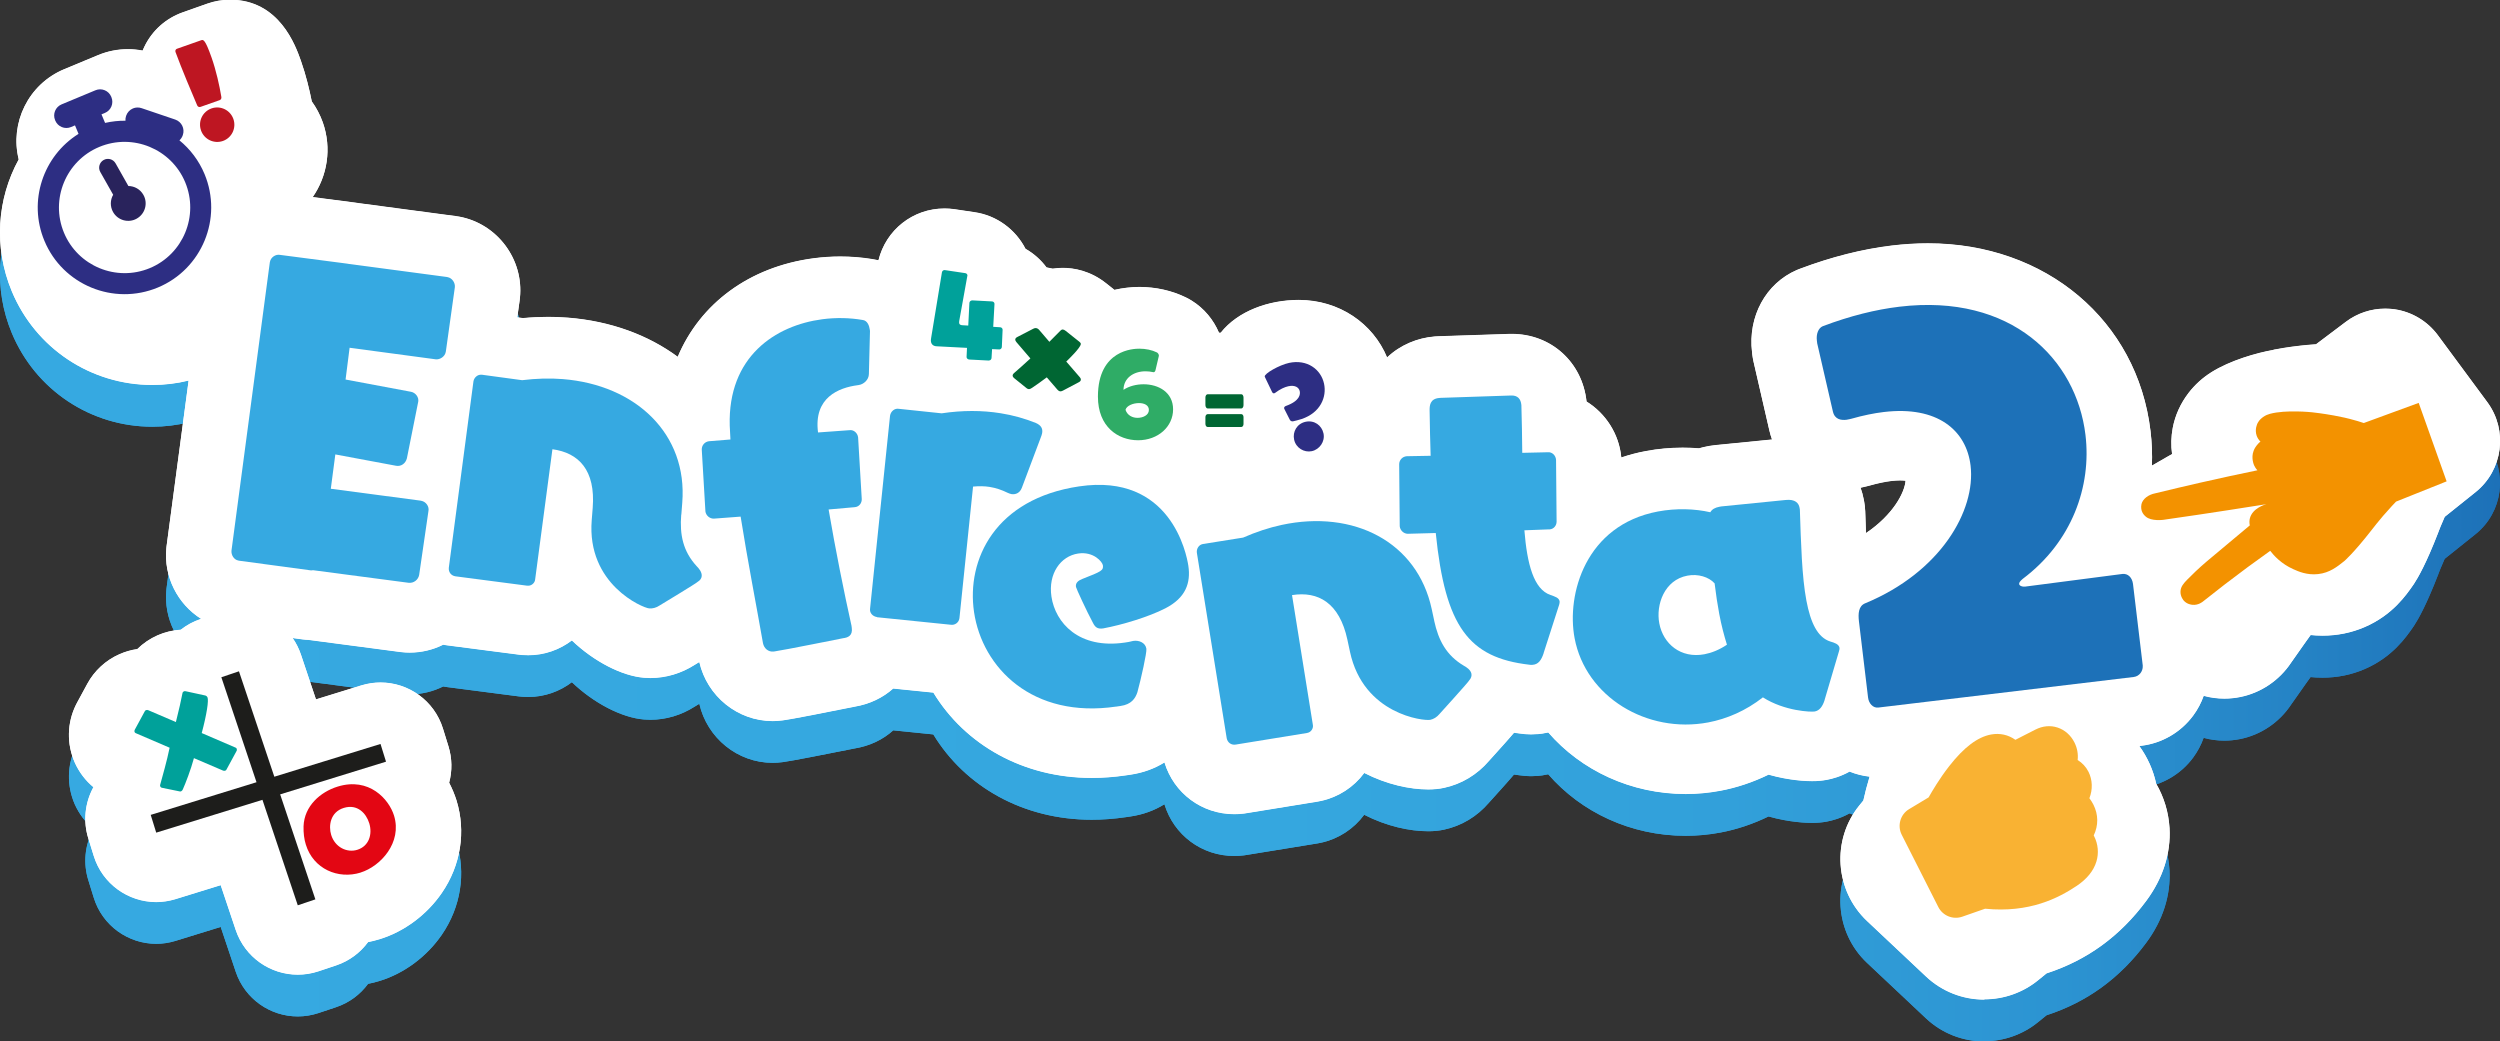 <svg id="e8ARV4vExei1" xmlns="http://www.w3.org/2000/svg" xmlns:xlink="http://www.w3.org/1999/xlink" viewBox="0 0 458.66 191.06" shape-rendering="geometricPrecision" text-rendering="geometricPrecision">
<rect x="0" y="0" width="458.66" height="191.06" fill="#333333" stroke="none"/>
<style><![CDATA[
#e8ARV4vExei18_to {animation: e8ARV4vExei18_to__to 3000ms linear infinite normal forwards}@keyframes e8ARV4vExei18_to__to { 0% {transform: translate(34.061px,136.004px)} 50% {transform: translate(31.407px,134.158px)} 100% {transform: translate(34.061px,136.004px)}} #e8ARV4vExei19_to {animation: e8ARV4vExei19_to__to 3000ms linear infinite normal forwards}@keyframes e8ARV4vExei19_to__to { 0% {transform: translate(64.155px,152.176px)} 50% {transform: translate(65.731px,150.227px)} 100% {transform: translate(64.155px,152.176px)}} #e8ARV4vExei20_to {animation: e8ARV4vExei20_to__to 3000ms linear infinite normal forwards}@keyframes e8ARV4vExei20_to__to { 0% {transform: translate(177.36px,57.85px)} 50% {transform: translate(177.36px,55.67px)} 100% {transform: translate(177.36px,57.85px)}} #e8ARV4vExei22_to {animation: e8ARV4vExei22_to__to 3000ms linear infinite normal forwards}@keyframes e8ARV4vExei22_to__to { 0% {transform: translate(208.325px,72.37px)} 50% {transform: translate(208.325px,76.834px)} 100% {transform: translate(208.325px,72.37px)}} #e8ARV4vExei23_tr {animation: e8ARV4vExei23_tr__tr 3000ms linear infinite normal forwards}@keyframes e8ARV4vExei23_tr__tr { 0% {transform: translate(238.54px,74.685px) rotate(-12.167deg)} 50% {transform: translate(238.54px,74.685px) rotate(17.032deg)} 100% {transform: translate(238.54px,74.685px) rotate(-12.167deg)}} #e8ARV4vExei25_tr {animation: e8ARV4vExei25_tr__tr 3000ms linear infinite normal forwards}@keyframes e8ARV4vExei25_tr__tr { 0% {transform: translate(420.478px,91.705px) rotate(16.869deg)} 50% {transform: translate(420.478px,91.705px) rotate(-17.24deg)} 100% {transform: translate(420.478px,91.705px) rotate(16.869deg)}} #e8ARV4vExei26_tr {animation: e8ARV4vExei26_tr__tr 3000ms linear infinite normal forwards}@keyframes e8ARV4vExei26_tr__tr { 0% {transform: translate(367.852px,150.93px) rotate(19.888deg)} 50% {transform: translate(367.852px,150.93px) rotate(-17.811deg)} 100% {transform: translate(367.852px,150.93px) rotate(19.888deg)}} #e8ARV4vExei31 {animation: e8ARV4vExei31_c_o 3000ms linear infinite normal forwards}@keyframes e8ARV4vExei31_c_o { 0% {opacity: 0} 73.333% {opacity: 0} 100% {opacity: 0.4}} #e8ARV4vExei32_tr {animation: e8ARV4vExei32_tr__tr 3000ms linear infinite normal forwards}@keyframes e8ARV4vExei32_tr__tr { 0% {transform: translate(28.775px,41.431px) rotate(1801.6deg)} 33.333% {transform: translate(28.775px,41.431px) rotate(2114.425deg)} 100% {transform: translate(28.775px,41.431px) rotate(2171.112deg)}} #e8ARV4vExei33 {animation: e8ARV4vExei33_c_o 3000ms linear infinite normal forwards}@keyframes e8ARV4vExei33_c_o { 0% {opacity: 0} 30% {opacity: 0} 100% {opacity: 1}} #e8ARV4vExei34_to {animation: e8ARV4vExei34_to__to 3000ms linear infinite normal forwards}@keyframes e8ARV4vExei34_to__to { 0% {transform: translate(42.666px,20.599px)} 16.667% {transform: translate(41.494px,18.188px)} 33.333% {transform: translate(42.666px,20.599px)} 50% {transform: translate(41.494px,18.188px)} 66.667% {transform: translate(42.666px,20.599px)} 83.333% {transform: translate(41.494px,18.188px)} 100% {transform: translate(42.666px,20.599px)}}
]]></style>
<defs><linearGradient id="e8ARV4vExei4-fill" x1="0" y1="103.89" x2="458.66" y2="103.89" spreadMethod="pad" gradientUnits="userSpaceOnUse" gradientTransform="translate(0 0)"><stop id="e8ARV4vExei4-fill-0" offset="0%" stop-color="#36a9e1"/><stop id="e8ARV4vExei4-fill-1" offset="51%" stop-color="#35a7df"/><stop id="e8ARV4vExei4-fill-2" offset="69%" stop-color="#32a0da"/><stop id="e8ARV4vExei4-fill-3" offset="82%" stop-color="#2c94d2"/><stop id="e8ARV4vExei4-fill-4" offset="92%" stop-color="#2583c5"/><stop id="e8ARV4vExei4-fill-5" offset="100%" stop-color="#1d71b8"/></linearGradient><linearGradient id="e8ARV4vExei5-fill" x1="0" y1="103.89" x2="458.66" y2="103.89" spreadMethod="pad" gradientUnits="userSpaceOnUse" gradientTransform="translate(0 0)"><stop id="e8ARV4vExei5-fill-0" offset="0%" stop-color="#36a9e1"/><stop id="e8ARV4vExei5-fill-1" offset="51%" stop-color="#35a7df"/><stop id="e8ARV4vExei5-fill-2" offset="69%" stop-color="#32a0da"/><stop id="e8ARV4vExei5-fill-3" offset="82%" stop-color="#2c94d2"/><stop id="e8ARV4vExei5-fill-4" offset="92%" stop-color="#2583c5"/><stop id="e8ARV4vExei5-fill-5" offset="100%" stop-color="#1d71b8"/></linearGradient></defs><g transform="translate(-.021-0)"><g><path d="M364.06,191.06c-3.99,0-7.79-1.5-10.69-4.23l-10.83-10.19c-5.91-5.58-6.53-14.87-1.42-21.17l.75-.92c.29-1.31.67-2.82,1.15-4.39-1.28-.14-2.52-.46-3.68-.94-1.65.92-3.19,1.33-4.17,1.51-.86.16-1.72.24-2.73.24-.88,0-4.06-.08-7.96-1.18-2.83,1.38-5.82,2.39-8.87,2.96-2.08.39-4.21.59-6.33.59-10.06,0-19.18-4.33-25.22-11.29-.8.18-1.46.27-1.9.3-.41.03-.83.05-1.26.05-.7,0-1.39-.05-2.07-.16-.35-.04-.7-.09-1.05-.14-.62.74-1.29,1.48-1.98,2.26-1.11,1.24-2.22,2.46-2.61,2.9-2.19,2.55-5.04,4.26-8.25,4.95-.92.2-1.87.29-2.9.29-3.39,0-7.63-.91-11.74-3.02-1.91,2.6-4.75,4.44-7.89,5.12l-.1.02c-.2.04-.41.08-.61.12l-13.09,2.13c-.13.02-.27.04-.4.06-.58.07-1.16.11-1.74.11-5.98,0-11.1-3.84-12.82-9.49-1.83,1.14-3.94,1.91-6.27,2.25l-.82.12c-2.11.31-4.21.47-6.26.47-12.53,0-23.21-6.05-29.05-15.65l-7.35-.75c-1.96,1.76-4.36,2.88-7.12,3.33-5.15,1.03-11.49,2.28-13.07,2.49l-.17.02c-.57.08-1.18.12-1.78.12-6.4,0-12.01-4.54-13.44-10.83-.37.22-.66.4-.84.51-2.47,1.58-5.28,2.42-8.14,2.42-.39,0-.78-.02-1.16-.05-4.07-.32-9.22-2.99-13.24-6.84-2.24,1.7-5.02,2.71-8,2.71-.32,0-.74-.02-1.06-.04h-.03c-.23-.02-.45-.04-.68-.07l-13.16-1.71c-.13-.02-.26-.04-.39-.06-.1-.02-.19-.03-.29-.05-1.86.93-3.95,1.45-6.14,1.45-.52,0-1.04-.03-1.56-.09-.07,0-16.98-2.24-16.98-2.24-.39-.01-.78-.05-1.17-.1l-1.78-.24c.64.91,1.15,1.93,1.53,3.04l2.76,8.23l8.3-2.56c1.18-.36,2.37-.54,3.54-.54c5.12,0,9.87,3.31,11.46,8.46l1.01,3.26c.67,2.18.71,4.49.12,6.66.56,1.07,1.01,2.17,1.35,3.24c1.77,5.72.79,11.91-2.69,16.98-2.74,4-6.89,7.09-11.38,8.47-.71.22-1.43.4-2.15.54-1.42,1.93-3.42,3.46-5.86,4.28l-3.23,1.08c-1.26.42-2.55.62-3.81.62-5.02,0-9.69-3.17-11.38-8.19l-2.76-8.23-8.29,2.56c-1.18.36-2.37.54-3.54.54-5.12,0-9.87-3.31-11.46-8.46l-1.01-3.26c-.94-3.04-.63-6.33.85-9.15.04-.07.07-.13.11-.2-1.45-1.2-2.62-2.73-3.42-4.5-1.52-3.46-1.43-7.31.23-10.65.07-.14.14-.27.21-.4l1.85-3.41c1.29-2.39,3.39-4.33,5.9-5.43c1.04-.46,2.14-.78,3.27-.94c1.06-1.04,2.31-1.9,3.71-2.52c1.34-.59,2.8-.94,4.27-1.03c1.06-.83,2.27-1.51,3.63-1.96l.09-.03c-4.27-2.69-6.9-7.71-6.36-13.04.01-.12.03-.24.04-.36l4.04-30.34c-2.17.54-4.39.81-6.65.81v0c-11.32,0-21.44-6.74-25.79-17.18-3.38-8.11-2.7-16.96,1.27-24.19-1.67-6.68,1.76-13.8,8.33-16.54l6.23-2.59c1.74-.72,3.58-1.09,5.46-1.09c3.56,0,6.88,1.31,9.43,3.57.69.12,1.36.3,2.02.53l6.19,2.11c3.59,1.22,6.5,3.77,8.18,7.18.62,1.27,1.05,2.6,1.28,3.96c1.25,1.74,2.31,3.62,3.14,5.61.53,1.28.97,2.58,1.3,3.9L65.26,44.9c.2.03.4.06.6.09l17.72,2.36c.19.03.38.06.57.09l.13.02c6.97,1.31,11.83,7.84,11.11,14.87-.02.15-.03.29-.05.44l-.44,3.16l1.05.14c1.58-.15,3.13-.22,4.64-.22c1.21,0,2.43.05,3.61.14c7.86.63,14.73,3.19,20.15,7.18c4.1-9.73,13.08-16.51,24.95-18.08c1.6-.21,3.24-.32,4.87-.32c1.99,0,3.95.16,5.85.47.39.06.78.13,1.16.22c1.37-5.57,6.31-9.5,12.11-9.5.59,0,1.24.04,1.83.13l3.67.55c4.09.58,7.55,3.18,9.36,6.71c1.51.86,2.83,2.03,3.86,3.42.38.06.76.14,1.13.23.61-.09,1.22-.14,1.84-.14c2.04,0,5.08.5,8.04,2.88l1.45,1.15c1.51-.35,3.05-.53,4.59-.53c3.01,0,5.96.66,8.53,1.92.37.18.73.38,1.08.6c2.25,1.4,3.97,3.48,4.98,5.87h.32c3.15-3.97,8.76-6.01,14.32-6.01c7.42,0,13.62,4.3,16.2,10.55c2.43-2.32,5.61-3.59,8.67-3.84l.25-.02c.2-.02.39-.03.59-.03c0,0,13-.43,13.04-.43.09,0,.24,0,.33,0c7.23,0,12.94,5.19,13.71,12.4c3.5,2.17,5.97,5.92,6.38,10.27c1.45-.49,2.96-.89,4.52-1.18c2.2-.41,4.46-.62,6.73-.62c1.01,0,2.02.04,3.01.12.51-.15,1.03-.27,1.56-.37l.36-.07c.33-.06.67-.11,1-.14l11.76-1.17c.59-.06,1.17-.09,1.75-.09c6.9,0,12.59,4.61,13.83,11.21l.07.36c.11.59.18,1.19.2,1.8l.03,1.03c.05,1.41.09,2.84.15,4.23c5.81-1.08,17.21-2.39,41.58-4.6c1.37-2.58,3.52-4.81,6.25-6.34c2.45-1.45,4.91-2.88,7.33-4.26.31-.17.61-.35.92-.52-.22-1.59-.18-3.23.13-4.84.45-2.32,1.43-4.47,2.93-6.42c1.14-1.47,2.53-2.73,4.13-3.74c3.44-2.17,8.31-3.57,11.42-4.11v-.03c.87-.17,2.67-.49,4.89-.74.74-.08,1.79-.19,2.91-.26l5.47-4.12c2.09-1.58,4.63-2.42,7.22-2.42.57,0,1.15.04,1.72.12c3.17.46,6.02,2.17,7.93,4.74l9.08,12.29c3.83,5.18,2.88,12.47-2.15,16.5l-5.66,4.53c-.27.6-.52,1.2-.77,1.79-.15.36-.24.61-.34.86l-.09.25c-2.19,5.66-3.7,8.27-4.4,9.33-.03.05-.06.09-.09.14-1.36,1.98-3.89,5.66-9,7.86-2.41,1.04-5.01,1.57-7.72,1.57v0c-.85,0-1.6-.05-2.19-.11-.3.42-.6.83-.9,1.25-.91,1.28-1.81,2.55-2.68,3.81-2.17,3.28-5.58,5.57-9.4,6.32-.91.18-1.88.28-2.84.28-1.29,0-2.57-.17-3.8-.51-.46,1.29-1.11,2.52-1.93,3.63-2.26,3.06-5.72,5.07-9.49,5.52l-.39.05c1.52,2.08,2.57,4.45,3.1,6.95c1.44,2.47,2.28,5.23,2.44,8.12.26,4.61-1.22,9.22-4.27,13.33-4.82,6.49-10.83,10.87-18.29,13.3l-1.55,1.26c-2.77,2.26-6.27,3.5-9.85,3.5v0l-.02.03ZM96.77,99.7v0Z" fill="url(#e8ARV4vExei4-fill)" stroke-width="0"/><path d="M364.06,191.06c-3.99,0-7.79-1.5-10.69-4.23l-10.83-10.19c-5.91-5.58-6.53-14.87-1.42-21.17l.75-.92c.29-1.31.67-2.82,1.15-4.39-1.28-.14-2.52-.46-3.68-.94-1.65.92-3.19,1.33-4.17,1.51-.86.16-1.72.24-2.73.24-.88,0-4.06-.08-7.96-1.18-2.83,1.38-5.82,2.39-8.87,2.96-2.08.39-4.21.59-6.33.59-10.06,0-19.18-4.33-25.22-11.29-.8.18-1.46.27-1.9.3-.41.03-.83.05-1.26.05-.7,0-1.39-.05-2.07-.16-.35-.04-.7-.09-1.05-.14-.62.74-1.29,1.48-1.98,2.26-1.11,1.24-2.22,2.46-2.61,2.9-2.19,2.55-5.04,4.26-8.25,4.95-.92.2-1.87.29-2.9.29-3.39,0-7.63-.91-11.74-3.02-1.91,2.6-4.75,4.44-7.89,5.12l-.1.02c-.2.04-.41.08-.61.12l-13.09,2.13c-.13.02-.27.04-.4.06-.58.07-1.16.11-1.74.11-5.98,0-11.1-3.84-12.82-9.49-1.83,1.14-3.94,1.91-6.27,2.25l-.82.12c-2.11.31-4.21.47-6.26.47-12.53,0-23.21-6.05-29.05-15.65l-7.35-.75c-1.96,1.76-4.36,2.88-7.12,3.33-5.15,1.03-11.49,2.28-13.07,2.49l-.17.02c-.57.08-1.18.12-1.78.12-6.4,0-12.01-4.54-13.44-10.83-.37.22-.66.4-.84.51-2.47,1.58-5.28,2.42-8.14,2.42-.39,0-.78-.02-1.16-.05-4.07-.32-9.22-2.99-13.24-6.84-2.24,1.7-5.02,2.71-8,2.71-.32,0-.74-.02-1.06-.04h-.03c-.23-.02-.45-.04-.68-.07l-13.16-1.71c-.13-.02-.26-.04-.39-.06-.1-.02-.19-.03-.29-.05-1.86.93-3.95,1.45-6.14,1.45-.52,0-1.04-.03-1.56-.09-.07,0-16.98-2.24-16.98-2.24-.39-.01-.78-.05-1.17-.1l-1.78-.24c.64.91,1.15,1.93,1.53,3.04l2.76,8.23l8.3-2.56c1.18-.36,2.37-.54,3.54-.54c5.12,0,9.87,3.31,11.46,8.46l1.01,3.26c.67,2.18.71,4.49.12,6.66.56,1.07,1.01,2.17,1.35,3.24c1.77,5.72.79,11.91-2.69,16.98-2.74,4-6.89,7.09-11.38,8.47-.71.22-1.43.4-2.15.54-1.42,1.93-3.42,3.46-5.86,4.28l-3.23,1.08c-1.26.42-2.55.62-3.81.62-5.02,0-9.69-3.17-11.38-8.19l-2.76-8.23-8.29,2.56c-1.18.36-2.37.54-3.54.54-5.12,0-9.87-3.31-11.46-8.46l-1.01-3.26c-.94-3.04-.63-6.33.85-9.15.04-.07.07-.13.11-.2-1.45-1.2-2.62-2.73-3.42-4.5-1.52-3.46-1.43-7.31.23-10.65.07-.14.14-.27.21-.4l1.85-3.41c1.29-2.39,3.39-4.33,5.9-5.43c1.04-.46,2.14-.78,3.27-.94c1.06-1.04,2.31-1.9,3.71-2.52c1.34-.59,2.8-.94,4.27-1.03c1.06-.83,2.27-1.51,3.63-1.96l.09-.03c-4.27-2.69-6.9-7.71-6.36-13.04.01-.12.03-.24.04-.36l4.04-30.34c-2.17.54-4.39.81-6.65.81v0c-11.32,0-21.44-6.74-25.79-17.18-3.38-8.11-2.7-16.96,1.27-24.19-1.67-6.68,1.76-13.8,8.33-16.54l6.23-2.59c1.74-.72,3.58-1.09,5.46-1.09c3.56,0,6.88,1.31,9.43,3.57.69.12,1.36.3,2.02.53l6.19,2.11c3.59,1.22,6.5,3.77,8.18,7.18.62,1.27,1.05,2.6,1.28,3.96c1.25,1.74,2.31,3.62,3.14,5.61.53,1.28.97,2.58,1.3,3.9L65.26,44.9c.2.03.4.06.6.09l17.72,2.36c.19.03.38.06.57.09l.13.02c6.97,1.31,11.83,7.84,11.11,14.87-.02.15-.03.29-.05.44l-.44,3.16l1.05.14c1.58-.15,3.13-.22,4.64-.22c1.21,0,2.43.05,3.61.14c7.86.63,14.73,3.19,20.15,7.18c4.1-9.73,13.08-16.51,24.95-18.08c1.6-.21,3.24-.32,4.87-.32c1.99,0,3.95.16,5.85.47.39.06.78.13,1.16.22c1.37-5.57,6.31-9.5,12.11-9.5.59,0,1.24.04,1.83.13l3.67.55c4.09.58,7.55,3.18,9.36,6.71c1.51.86,2.83,2.03,3.86,3.42.38.06.76.14,1.13.23.61-.09,1.22-.14,1.84-.14c2.04,0,5.08.5,8.04,2.88l1.45,1.15c1.51-.35,3.05-.53,4.59-.53c3.01,0,5.96.66,8.53,1.92.37.18.73.38,1.08.6c2.25,1.4,3.97,3.48,4.98,5.87h.32c3.15-3.97,8.76-6.01,14.32-6.01c7.42,0,13.62,4.3,16.2,10.55c2.43-2.32,5.61-3.59,8.67-3.84l.25-.02c.2-.02.39-.03.59-.03c0,0,13-.43,13.04-.43.09,0,.24,0,.33,0c7.23,0,12.94,5.19,13.71,12.4c3.5,2.17,5.97,5.92,6.38,10.27c1.45-.49,2.96-.89,4.52-1.18c2.2-.41,4.46-.62,6.73-.62c1.01,0,2.02.04,3.01.12.51-.15,1.03-.27,1.56-.37l.36-.07c.33-.06.67-.11,1-.14l11.76-1.17c.59-.06,1.17-.09,1.75-.09c6.9,0,12.59,4.61,13.83,11.21l.07.36c.11.59.18,1.19.2,1.8l.03,1.03c.05,1.41.09,2.84.15,4.23c5.81-1.08,17.21-2.39,41.58-4.6c1.37-2.58,3.52-4.81,6.25-6.34c2.45-1.45,4.91-2.88,7.33-4.26.31-.17.61-.35.92-.52-.22-1.59-.18-3.23.13-4.84.45-2.32,1.43-4.47,2.93-6.42c1.14-1.47,2.53-2.73,4.13-3.74c3.44-2.17,8.31-3.57,11.42-4.11v-.03c.87-.17,2.67-.49,4.89-.74.74-.08,1.79-.19,2.91-.26l5.47-4.12c2.09-1.58,4.63-2.42,7.22-2.42.57,0,1.15.04,1.72.12c3.17.46,6.02,2.17,7.93,4.74l9.08,12.29c3.83,5.18,2.88,12.47-2.15,16.5l-5.66,4.53c-.27.6-.52,1.2-.77,1.79-.15.36-.24.61-.34.86l-.09.25c-2.19,5.66-3.7,8.27-4.4,9.33-.03.05-.06.09-.09.14-1.36,1.98-3.89,5.66-9,7.86-2.41,1.04-5.01,1.57-7.72,1.57v0c-.85,0-1.6-.05-2.19-.11-.3.42-.6.83-.9,1.25-.91,1.28-1.81,2.55-2.68,3.81-2.17,3.28-5.58,5.57-9.4,6.32-.91.18-1.88.28-2.84.28-1.29,0-2.57-.17-3.8-.51-.46,1.29-1.11,2.52-1.93,3.63-2.26,3.06-5.72,5.07-9.49,5.52l-.39.05c1.52,2.08,2.57,4.45,3.1,6.95c1.44,2.47,2.28,5.23,2.44,8.12.26,4.61-1.22,9.22-4.27,13.33-4.82,6.49-10.83,10.87-18.29,13.3l-1.55,1.26c-2.77,2.26-6.27,3.5-9.85,3.5v0l-.02.03ZM96.77,99.7v0Z" fill="url(#e8ARV4vExei5-fill)" stroke-width="0"/></g><g><path d="M364.06,183.4c-3.99,0-7.78-1.5-10.68-4.23l-10.83-10.19c-5.91-5.58-6.53-14.87-1.42-21.17l.75-.92c.29-1.31.67-2.82,1.15-4.39-1.28-.14-2.52-.46-3.68-.93-1.65.92-3.18,1.33-4.17,1.51-.86.16-1.72.24-2.73.24-.88,0-4.06-.08-7.96-1.19-2.83,1.38-5.82,2.39-8.87,2.96-2.08.39-4.21.59-6.33.59-10.06,0-19.18-4.33-25.22-11.29-.8.18-1.46.27-1.9.3-.41.03-.83.05-1.26.05-.7,0-1.39-.05-2.07-.16-.35-.04-.7-.09-1.05-.14-.62.74-1.29,1.48-1.98,2.26-1.11,1.24-2.22,2.47-2.61,2.9-2.19,2.55-5.04,4.26-8.25,4.95-.92.2-1.87.29-2.9.29-3.39,0-7.63-.91-11.74-3.02-1.91,2.6-4.75,4.44-7.89,5.12l-.1.02c-.2.04-.41.08-.61.12l-13.09,2.13c-.13.02-.27.04-.4.06-.58.07-1.16.11-1.74.11-5.98,0-11.1-3.84-12.82-9.49-1.83,1.14-3.94,1.91-6.27,2.25l-.82.12c-2.11.31-4.21.47-6.26.47-12.53,0-23.21-6.05-29.05-15.65l-7.37-.75c-1.89,1.69-4.31,2.87-7.09,3.33-5.15,1.04-11.5,2.29-13.09,2.5l-.17.02c-.57.08-1.18.12-1.78.12-6.4,0-12.01-4.54-13.44-10.83-.37.22-.66.4-.84.51-2.47,1.58-5.28,2.42-8.14,2.42-.39,0-.78-.02-1.16-.05-4.07-.32-9.22-2.99-13.24-6.84-2.24,1.7-5.02,2.71-8,2.71-.32,0-.74-.02-1.06-.04h-.12c-.2-.03-.39-.05-.59-.07L82.01,118.4c-.13-.02-.26-.04-.39-.06-.1-.02-.19-.03-.29-.05-1.86.93-3.95,1.45-6.14,1.45-.52,0-1.04-.03-1.56-.09-.07,0-16.98-2.24-16.98-2.24-.39-.01-.78-.05-1.17-.1l-1.78-.24c.64.91,1.15,1.93,1.53,3.04l2.76,8.23l8.3-2.56c1.18-.36,2.37-.54,3.54-.54c5.12,0,9.87,3.31,11.46,8.46l1.01,3.26c.67,2.18.71,4.49.12,6.66.56,1.07,1.01,2.17,1.35,3.24c1.77,5.72.79,11.91-2.69,16.98-2.74,4-6.89,7.09-11.38,8.47-.71.22-1.43.4-2.15.54-1.42,1.93-3.42,3.46-5.86,4.28l-3.23,1.08c-1.26.42-2.55.62-3.81.62-5.02,0-9.69-3.17-11.38-8.19l-2.76-8.23-8.29,2.56c-1.18.36-2.37.54-3.54.54-5.12,0-9.87-3.31-11.46-8.46l-1.01-3.26c-.94-3.04-.63-6.33.85-9.15.04-.07.07-.13.11-.2-1.45-1.2-2.62-2.73-3.42-4.5-1.52-3.44-1.43-7.29.21-10.61.07-.15.15-.29.23-.44l1.85-3.41c1.29-2.39,3.39-4.33,5.9-5.43c1.04-.46,2.14-.78,3.27-.94c1.06-1.04,2.31-1.9,3.71-2.52c1.34-.59,2.8-.94,4.27-1.03c1.06-.83,2.27-1.51,3.63-1.96l.11-.04c-4.3-2.7-6.92-7.72-6.38-13.03.01-.12.03-.24.04-.36l4.04-30.34c-2.17.54-4.39.81-6.65.81v0c-11.32,0-21.44-6.74-25.79-17.18-3.38-8.11-2.7-16.96,1.27-24.19-1.67-6.68,1.76-13.8,8.33-16.54l6.23-2.59c1.74-.72,3.58-1.09,5.46-1.09.92,0,1.83.09,2.71.26.09-.22.19-.45.3-.67c1.43-3,3.95-5.25,7.09-6.36l4.44-1.57c1.36-.48,2.78-.73,4.2-.73c9.05,0,12.02,8.42,13,11.18.95,2.69,1.6,5.45,2,7.47.84,1.16,1.52,2.45,2.02,3.84c1.69,4.78.83,9.85-1.86,13.72l7.9,1.03c.2.03.4.06.6.09L83.6,39.67c.19.03.38.06.57.09l.13.02c6.97,1.3,11.83,7.83,11.11,14.87-.02.15-.03.29-.05.44l-.44,3.16l1.05.14c1.58-.15,3.13-.22,4.64-.22c1.21,0,2.43.05,3.61.14c7.86.63,14.73,3.19,20.14,7.18c4.1-9.73,13.08-16.51,24.95-18.08c1.6-.21,3.24-.32,4.87-.32c1.99,0,3.95.16,5.85.47.39.06.78.13,1.16.22c1.37-5.57,6.31-9.5,12.11-9.5.59,0,1.24.04,1.83.13l3.67.55c4.09.58,7.55,3.18,9.36,6.71c1.51.86,2.83,2.03,3.86,3.42.38.06.76.14,1.13.23.61-.09,1.22-.14,1.84-.14c2.04,0,5.08.5,8.04,2.88l1.45,1.15c1.51-.35,3.05-.53,4.59-.53c3.01,0,5.96.66,8.53,1.92.37.18.73.38,1.08.6c2.25,1.4,3.97,3.48,4.98,5.87h.32c3.15-3.97,8.76-6.01,14.32-6.01c7.42,0,13.62,4.3,16.2,10.55c2.43-2.32,5.61-3.59,8.67-3.84l.25-.02c.2-.02.39-.03.59-.03c0,0,13-.43,13.04-.43.09,0,.24,0,.33,0c7.23,0,12.94,5.19,13.71,12.4c3.5,2.17,5.97,5.92,6.38,10.27c1.45-.49,2.96-.89,4.52-1.18c2.2-.41,4.46-.62,6.73-.62c1.01,0,2.02.04,3.01.12.51-.15,1.03-.27,1.56-.37l.36-.07c.33-.06.67-.11,1.01-.14l10.47-1.04c-.2-.55-.37-1.11-.5-1.7L321.74,66.4c-.09-.41-.17-.83-.22-1.25l-.06-.51c-.78-6.55,2.51-12.6,8.2-15.07.18-.08.37-.15.55-.22c5.81-2.19,11.48-3.62,16.87-4.27c2.25-.27,4.48-.41,6.65-.41c21.62,0,38.41,14.15,40.83,34.42.26,2.14.34,4.26.26,6.36.93-.54,1.86-1.07,2.78-1.6.31-.17.61-.35.92-.52-.22-1.59-.18-3.23.13-4.84.45-2.32,1.43-4.47,2.93-6.42c1.14-1.47,2.53-2.73,4.13-3.74c3.44-2.17,8.31-3.57,11.42-4.11v-.03c.87-.17,2.67-.49,4.89-.74.74-.08,1.79-.19,2.91-.26l5.47-4.12c2.09-1.58,4.63-2.42,7.22-2.42.57,0,1.15.04,1.72.12c3.17.46,6.02,2.17,7.93,4.74l9.08,12.29c3.83,5.18,2.88,12.47-2.15,16.5l-5.66,4.53c-.27.6-.52,1.2-.77,1.79-.15.36-.24.61-.34.86l-.09.25c-2.19,5.66-3.7,8.27-4.4,9.33-.03.05-.06.09-.09.14-1.36,1.98-3.89,5.66-9,7.86-2.41,1.04-5.01,1.57-7.72,1.57v0c-.85,0-1.6-.05-2.19-.11-.3.42-.6.83-.9,1.25-.91,1.28-1.81,2.55-2.68,3.81-2.17,3.28-5.58,5.57-9.4,6.32-.91.18-1.88.28-2.84.28-1.29,0-2.57-.17-3.8-.51-.46,1.29-1.1,2.51-1.93,3.63-2.27,3.07-5.73,5.08-9.5,5.53l-.39.05c1.51,2.08,2.56,4.43,3.1,6.92c1.43,2.46,2.28,5.24,2.45,8.16.26,4.61-1.22,9.22-4.27,13.33-4.82,6.49-10.83,10.87-18.29,13.3l-1.55,1.26c-2.77,2.26-6.27,3.5-9.85,3.5l-.03.05Zm-22.7-93.91c.25.7.45,1.42.59,2.17l.07.36c.11.59.18,1.19.2,1.8c0,0,.1,3.02.14,4.01c4.94-3.32,7.1-7.39,7.27-9.62-.26-.03-.59-.06-1.01-.06-.48,0-1.02.04-1.58.1-1.17.14-2.6.44-4.03.85-.24.07-.48.13-.72.18-.23.06-.55.13-.92.21h-.01ZM96.78,92.03v0Z" fill="#fff" stroke-width="0"/><path d="M364.06,183.4c-3.99,0-7.78-1.5-10.68-4.23l-10.83-10.19c-5.91-5.58-6.53-14.87-1.42-21.17l.75-.92c.29-1.31.67-2.82,1.15-4.39-1.28-.14-2.52-.46-3.68-.93-1.65.92-3.18,1.33-4.17,1.51-.86.16-1.72.24-2.73.24-.88,0-4.06-.08-7.96-1.19-2.83,1.38-5.82,2.39-8.87,2.96-2.08.39-4.21.59-6.33.59-10.06,0-19.18-4.33-25.22-11.29-.8.18-1.46.27-1.9.3-.41.03-.83.05-1.26.05-.7,0-1.39-.05-2.07-.16-.35-.04-.7-.09-1.05-.14-.62.74-1.29,1.48-1.98,2.26-1.11,1.24-2.22,2.47-2.61,2.9-2.19,2.55-5.04,4.26-8.25,4.95-.92.2-1.87.29-2.9.29-3.39,0-7.63-.91-11.74-3.02-1.91,2.6-4.75,4.44-7.89,5.12l-.1.02c-.2.04-.41.08-.61.12l-13.09,2.13c-.13.02-.27.04-.4.06-.58.07-1.16.11-1.74.11-5.98,0-11.1-3.84-12.82-9.49-1.83,1.14-3.94,1.91-6.27,2.25l-.82.12c-2.11.31-4.21.47-6.26.47-12.53,0-23.21-6.05-29.05-15.65l-7.37-.75c-1.89,1.69-4.31,2.87-7.09,3.33-5.15,1.04-11.5,2.29-13.09,2.5l-.17.02c-.57.08-1.18.12-1.78.12-6.4,0-12.01-4.54-13.44-10.83-.37.22-.66.4-.84.51-2.47,1.58-5.28,2.42-8.14,2.42-.39,0-.78-.02-1.16-.05-4.07-.32-9.22-2.99-13.24-6.84-2.24,1.7-5.02,2.71-8,2.71-.32,0-.74-.02-1.06-.04h-.12c-.2-.03-.39-.05-.59-.07L82.01,118.4c-.13-.02-.26-.04-.39-.06-.1-.02-.19-.03-.29-.05-1.86.93-3.95,1.45-6.14,1.45-.52,0-1.04-.03-1.56-.09-.07,0-16.98-2.24-16.98-2.24-.39-.01-.78-.05-1.17-.1l-1.78-.24c.64.91,1.15,1.93,1.53,3.04l2.76,8.23l8.3-2.56c1.18-.36,2.37-.54,3.54-.54c5.12,0,9.87,3.31,11.46,8.46l1.01,3.26c.67,2.18.71,4.49.12,6.66.56,1.07,1.01,2.17,1.35,3.24c1.77,5.72.79,11.91-2.69,16.98-2.74,4-6.89,7.09-11.38,8.47-.71.22-1.43.4-2.15.54-1.42,1.93-3.42,3.46-5.86,4.28l-3.23,1.08c-1.26.42-2.55.62-3.81.62-5.02,0-9.69-3.17-11.38-8.19l-2.76-8.23-8.29,2.56c-1.18.36-2.37.54-3.54.54-5.12,0-9.87-3.31-11.46-8.46l-1.01-3.26c-.94-3.04-.63-6.33.85-9.15.04-.07.07-.13.11-.2-1.45-1.2-2.62-2.73-3.42-4.5-1.52-3.44-1.43-7.29.21-10.61.07-.15.15-.29.23-.44l1.85-3.41c1.29-2.39,3.39-4.33,5.9-5.43c1.04-.46,2.14-.78,3.27-.94c1.06-1.04,2.31-1.9,3.71-2.52c1.34-.59,2.8-.94,4.27-1.03c1.06-.83,2.27-1.51,3.63-1.96l.11-.04c-4.3-2.7-6.92-7.72-6.38-13.03.01-.12.03-.24.04-.36l4.04-30.34c-2.17.54-4.39.81-6.65.81v0c-11.32,0-21.44-6.74-25.79-17.18-3.38-8.11-2.7-16.96,1.27-24.19-1.67-6.68,1.76-13.8,8.33-16.54l6.23-2.59c1.74-.72,3.58-1.09,5.46-1.09.92,0,1.83.09,2.71.26.09-.22.19-.45.3-.67c1.43-3,3.95-5.25,7.09-6.36l4.44-1.57c1.36-.48,2.78-.73,4.2-.73c9.05,0,12.02,8.42,13,11.18.95,2.69,1.6,5.45,2,7.47.84,1.16,1.52,2.45,2.02,3.84c1.69,4.78.83,9.85-1.86,13.72l7.9,1.03c.2.03.4.06.6.09L83.6,39.67c.19.03.38.06.57.09l.13.02c6.97,1.3,11.83,7.83,11.11,14.87-.02.15-.03.29-.05.44l-.44,3.16l1.05.14c1.58-.15,3.13-.22,4.64-.22c1.21,0,2.43.05,3.61.14c7.86.63,14.73,3.19,20.14,7.18c4.1-9.73,13.08-16.51,24.95-18.08c1.6-.21,3.24-.32,4.87-.32c1.99,0,3.95.16,5.85.47.39.06.78.13,1.16.22c1.37-5.57,6.31-9.5,12.11-9.5.59,0,1.24.04,1.83.13l3.67.55c4.09.58,7.55,3.18,9.36,6.71c1.51.86,2.83,2.03,3.86,3.42.38.06.76.14,1.13.23.61-.09,1.22-.14,1.84-.14c2.04,0,5.08.5,8.04,2.88l1.45,1.15c1.51-.35,3.05-.53,4.59-.53c3.01,0,5.96.66,8.53,1.92.37.18.73.38,1.08.6c2.25,1.4,3.97,3.48,4.98,5.87h.32c3.15-3.97,8.76-6.01,14.32-6.01c7.42,0,13.62,4.3,16.2,10.55c2.43-2.32,5.61-3.59,8.67-3.84l.25-.02c.2-.02.39-.03.59-.03c0,0,13-.43,13.04-.43.09,0,.24,0,.33,0c7.23,0,12.94,5.19,13.71,12.4c3.5,2.17,5.97,5.92,6.38,10.27c1.45-.49,2.96-.89,4.52-1.18c2.2-.41,4.46-.62,6.73-.62c1.01,0,2.02.04,3.01.12.51-.15,1.03-.27,1.56-.37l.36-.07c.33-.06.67-.11,1.01-.14l10.47-1.04c-.2-.55-.37-1.11-.5-1.7L321.74,66.4c-.09-.41-.17-.83-.22-1.25l-.06-.51c-.78-6.55,2.51-12.6,8.2-15.07.18-.08.37-.15.55-.22c5.81-2.19,11.48-3.62,16.87-4.27c2.25-.27,4.48-.41,6.65-.41c21.62,0,38.41,14.15,40.83,34.42.26,2.14.34,4.26.26,6.36.93-.54,1.86-1.07,2.78-1.6.31-.17.61-.35.92-.52-.22-1.59-.18-3.23.13-4.84.45-2.32,1.43-4.47,2.93-6.42c1.14-1.47,2.53-2.73,4.13-3.74c3.44-2.17,8.31-3.57,11.42-4.11v-.03c.87-.17,2.67-.49,4.89-.74.74-.08,1.79-.19,2.91-.26l5.47-4.12c2.09-1.58,4.63-2.42,7.22-2.42.57,0,1.15.04,1.72.12c3.17.46,6.02,2.17,7.93,4.74l9.08,12.29c3.83,5.18,2.88,12.47-2.15,16.5l-5.66,4.53c-.27.6-.52,1.2-.77,1.79-.15.36-.24.61-.34.86l-.09.25c-2.19,5.66-3.7,8.27-4.4,9.33-.03.05-.06.09-.09.14-1.36,1.98-3.89,5.66-9,7.86-2.41,1.04-5.01,1.57-7.72,1.57v0c-.85,0-1.6-.05-2.19-.11-.3.42-.6.83-.9,1.25-.91,1.28-1.81,2.55-2.68,3.81-2.17,3.28-5.58,5.57-9.4,6.32-.91.18-1.88.28-2.84.28-1.29,0-2.57-.17-3.8-.51-.46,1.29-1.1,2.51-1.93,3.63-2.27,3.07-5.73,5.08-9.5,5.53l-.39.05c1.51,2.08,2.56,4.43,3.1,6.92c1.43,2.46,2.28,5.24,2.45,8.16.26,4.61-1.22,9.22-4.27,13.33-4.82,6.49-10.83,10.87-18.29,13.3l-1.55,1.26c-2.77,2.26-6.27,3.5-9.85,3.5l-.03.05Zm-22.7-93.91c.25.7.45,1.42.59,2.17l.07.36c.11.59.18,1.19.2,1.8c0,0,.1,3.02.14,4.01c4.94-3.32,7.1-7.39,7.27-9.62-.26-.03-.59-.06-1.01-.06-.48,0-1.02.04-1.58.1-1.17.14-2.6.44-4.03.85-.24.07-.48.13-.72.18-.23.06-.55.13-.92.21h-.01ZM96.78,92.03v0Z" transform="translate(0-.04)" fill="#fff" stroke-width="0"/></g></g><g><g><path d="M57.35,104.63c-.07-.01-.21.03-.28.02l-13.21-1.78-.13-.03c-.81-.15-1.34-1.01-1.26-1.83L49.5,48.15l.03-.13c.15-.81,1.03-1.41,1.83-1.26L63.7,48.37l.27.05L82,50.82l.13.03c.81.15,1.41,1.03,1.32,1.84L81.8,64.47l-.03.13c-.15.81-1.03,1.41-1.84,1.32L64.14,63.8l-.74,5.83l12.01,2.25c.8.15,1.48.97,1.32,1.84l-.03.13-2.05,10.24c-.24.93-1.05,1.54-1.99,1.36L61.52,83.37l-.83,6.3l16.47,2.18.13.03c.87.16,1.47,1.04,1.32,1.84L76.9,105.48c-.16.87-.98,1.55-1.94,1.44L57.34,104.6l.01.03Z" fill="#36a9e1" stroke-width="0"/><path d="M156.27,115.16c.2,1.49-.72,1.82-1.6,1.93c0,0-11,2.21-12.56,2.42l-.14.02c-1.02.13-1.8-.59-1.99-1.53-1.16-6.66-2.83-15.19-4.1-23.22l-4.91.37c-.75.03-1.45-.57-1.55-1.31l-.67-11.34c-.03-.75.5-1.44,1.31-1.55l3.95-.32-.13-2.53c-.37-12.69,8.38-18.39,16.98-19.53c2.57-.34,5.13-.26,7.38.13.91.09,1.24,1.08,1.33,1.75l.04.27-.2,7.88c0,1.1-.99,1.92-1.87,2.04l-.2.03c-3.45.46-8.1,2.24-7.26,8.67l5.8-.42c.74-.1,1.44.5,1.55,1.31l.67,11.34c.02.69-.44,1.37-1.18,1.46l-.14.02-4.76.42c1.23,7.21,2.83,15.19,4.2,21.34l.04.34.01.01Z" fill="#36a9e1" stroke-width="0"/><path d="M160.9,113.21c-.81-.13-1.4-.77-1.27-1.58l3.66-35.36c.13-.81.84-1.39,1.58-1.27l7.89.83c3.82-.57,7.41-.56,10.79-.02c2.29.36,4.47.98,6.49,1.79.97.43,1.29,1.03,1.16,1.84-.04.27-.15.53-.27.86l-3.46,9.2c-.35.91-1.1,1.28-1.91,1.15-.2-.03-.46-.14-.72-.25-1.03-.51-2.14-.89-3.29-1.07-.94-.15-1.91-.16-3.03-.06l-2.49,24.07-.02.14c-.12.74-.82,1.25-1.56,1.14l-13.54-1.38-.01-.03Z" fill="#36a9e1" stroke-width="0"/><path d="M204.79,129.63c-15.33,2.26-24.57-7.07-26.09-17.34-1.42-9.66,3.9-20.79,19.3-23.06c16.75-2.47,19.69,12.35,20.02,14.58.46,3.11-.45,5.86-4.23,7.8-3.01,1.55-7.9,3.03-11.4,3.68-1.08.16-1.49-.26-1.88-1.03-1.14-2.11-3.07-6.31-3.11-6.58-.11-.74.38-1.16,1.23-1.49c3.39-1.33,3.85-1.53,3.71-2.48-.09-.61-1.69-2.58-4.53-2.16-3.24.48-5.53,3.71-4.91,7.9.71,4.8,5.02,9.68,13.46,8.44.47-.07,1.01-.15,1.48-.29l.13-.02c.95-.14,2.18.3,2.35,1.45.1.68-.98,5.53-1.65,7.97-.38,1.16-1.12,2.24-3.08,2.52l-.81.12.01-.01Z" fill="#36a9e1" stroke-width="0"/><path d="M283.21,119.82c-.44,1.34-1,2.07-2.02,2.15-.2.02-.41.03-.62-.02-11.13-1.29-15.42-6.97-17.16-24.16l-5.13.14c-.75,0-1.42-.64-1.48-1.39l-.1-11.36c0-.75.57-1.42,1.39-1.48l4.38-.08c-.07-2.6-.16-5.4-.19-8.34c0-.82.03-2.13,1.8-2.27l.27-.02l12.91-.43c1.16-.03,1.76.61,1.86,1.77.09,2.87.13,5.88.16,8.75l4.72-.11c.75-.06,1.42.57,1.48,1.39l.1,11.36c-.01.69-.51,1.34-1.26,1.4h-.14c0,0-4.51.17-4.51.17.5,6.19,1.7,10.82,4.79,11.87.78.28,1.61.49,1.68,1.23.01.14-.04.35-.09.56l-2.85,8.86.01.01Z" fill="#36a9e1" stroke-width="0"/><path d="M334.77,128.38c-.39,1.25-.95,1.98-1.82,2.15-.67.13-5.57-.06-9.52-2.59-3.15,2.47-6.62,3.95-10.04,4.6-11.2,2.11-22.48-4.67-24.51-15.47-1.51-8.05,2.01-20.73,15.29-23.23c3.36-.63,6.78-.51,9.61.14.31-.55.88-.86,1.68-1.01l.34-.06l11.8-1.18c1.77-.19,2.4.59,2.55,1.4l.06.34c.21,6.28.37,12.3,1.2,16.72.76,4.03,2.04,6.77,4.4,7.51.73.21,1.55.47,1.67,1.14.03.13,0,.35-.09.64l-2.63,8.9h.01Zm-19.35-15.74c-.33-1.74-.6-3.57-.85-5.61-1.06-1.19-3.05-1.79-4.99-1.42-4.23.79-5.81,5.33-5.16,8.75.71,3.76,3.93,6.49,8.29,5.67c1.27-.24,2.7-.79,4.12-1.75-.53-1.71-1.02-3.56-1.41-5.64Z" fill="#36a9e1" stroke-width="0"/><path d="M344.58,129.81c-.94.11-1.73-.74-1.86-1.85l-1.67-13.95c-.17-1.45-.08-2.84,1.15-3.33c13.81-5.71,20.31-17.01,19.33-25.26-.77-6.46-6.06-11.01-15.93-9.83-1.79.21-3.81.63-5.89,1.22-.17.02-.5.15-.93.2-.94.11-2.16,0-2.51-1.51-.96-4.17-1.92-8.34-2.88-12.51-.02-.17-.04-.34-.06-.51-.14-1.19.25-2.27,1.07-2.63c5.04-1.9,9.73-3.06,14.07-3.58c20.59-2.46,32.48,9.66,34.14,23.53c1.13,9.44-2.48,19.62-11.51,26.4-.47.4-.69.69-.66.94.04.34.58.53,1.01.48h.09c0,0,17.84-2.32,17.84-2.32c1.02-.12,1.8.65,1.95,1.84.59,4.93,1.18,9.87,1.77,14.8.02.12.12.86-.38,1.53-.3.4-.74.67-1.25.73l-46.87,5.61h-.02Z" fill="#1d71b8" stroke-width="0"/></g><g id="e8ARV4vExei18_to" transform="translate(34.061,136.004)"><path d="M41.55,141.19c-.04.1-.12.15-.2.19-.12.05-.28.06-.42,0l-5.35-2.29c-.56,2.09-1.54,4.63-2.05,5.76-.06.15-.17.26-.29.32-.07.03-.16.05-.25.03l-3.27-.67c-.16-.03-.27-.13-.32-.25-.04-.09-.04-.19-.02-.28.43-1.58,1.24-4.37,1.74-6.82l-6.21-2.67c-.1-.04-.17-.11-.22-.21-.05-.12-.04-.27.03-.41l1.85-3.41c.05-.08.12-.16.2-.19.14-.06.31-.05.44.01l5.06,2.17c.53-2.11,1-4.16,1.21-5.31.03-.16.13-.26.25-.32.09-.04.2-.05.3-.03l3.59.78c.2.03.36.17.45.36.24.53-.12,3.03-1.06,6.54l6.23,2.68c.1.04.15.1.18.19.06.14.06.28-.02.42l-1.85,3.41Z" transform="translate(-34.061,-136.004)" fill="#00a19a" stroke-width="0"/></g><g id="e8ARV4vExei19_to" transform="translate(64.155,152.176)"><path d="M66.15,160.09c-4.11,1.27-8.66-.65-10.04-5.14-.31-.99-.45-2.11-.42-3.35.13-3.73,3.09-6.31,6.26-7.29c5.77-1.78,9.41,2.31,10.34,5.32c1.53,4.96-2.48,9.32-6.14,10.45v.01Zm1.59-9.06c-.55-1.79-2.15-3.58-4.66-2.81s-2.83,3.32-2.32,4.96c.71,2.29,2.92,3.31,4.78,2.73c2.15-.66,2.83-2.85,2.2-4.89v.01Z" transform="translate(-64.155,-152.176)" fill="#e30613" stroke-width="0"/></g><g id="e8ARV4vExei20_to" transform="translate(177.36,57.85)"><path d="M181.43,66.15l-3.62-.19c-.25-.02-.48-.21-.48-.46v-.02l.08-1.66-5.59-.29c-.72-.04-1.04-.48-1.04-1.1c0-.12.02-.23.04-.37l1.99-12.1c.04-.23.23-.41.46-.41h.06l3.75.56c.21.02.41.21.41.42c0,.04-.02.06-.02.1l-1.49,8.27c-.02.1-.02.17-.02.23c0,.48.35.52.64.54l1.04.06.21-4.18c.02-.25.27-.44.52-.44h.04l3.6.19c.25.02.44.21.44.44v.04l-.23,4.18l1.28.08c.23,0,.44.21.44.44v.04l-.14,3.15c-.02.23-.21.44-.46.44h-.04l-1.29-.06-.1,1.64c-.02.23-.21.44-.44.44h-.04v.02Z" transform="translate(-177.36,-57.85)" fill="#00a19a" stroke-width="0"/></g><path d="M195.12,71.61c-.23.13-.41.19-.56.19-.19,0-.37-.1-.58-.33l-1.93-2.24c-.93.71-1.95,1.41-2.71,1.93-.21.14-.39.23-.58.23-.12,0-.25-.04-.39-.15l-2.28-1.84c-.21-.17-.31-.35-.31-.5c0-.13.06-.27.21-.41.66-.58,1.91-1.66,3.05-2.73l-2.57-3c-.15-.17-.21-.33-.21-.46c0-.19.15-.37.39-.48l2.92-1.51c.15-.08.29-.12.43-.12.25,0,.48.13.66.35l1.86,2.17l2.01-2.03c.14-.14.27-.23.44-.23.15,0,.33.08.54.25l2.53,2.01c.17.14.25.25.25.39c0,.66-2.28,2.86-2.67,3.23l2.49,2.88c.14.15.19.29.19.43c0,.19-.14.37-.37.48l-2.82,1.49h.01Z" fill="#063" stroke-width="0"/><g id="e8ARV4vExei22_to" transform="translate(208.325,72.37)"><path d="M212,67.9c-.06.19-.15.39-.37.39-.02,0-.06,0-.1-.02-.46-.1-.93-.15-1.37-.15-2.2,0-4.02,1.24-4.04,3.4c1.02-.68,2.36-1.02,3.69-1.02c2.71,0,5.41,1.45,5.41,4.6s-2.73,5.67-6.42,5.67-7.37-2.47-7.37-8c0-8.68,6.63-8.8,7.6-8.8c1.16,0,2.3.23,3.25.7.15.1.33.33.33.56v.06l-.62,2.63.01-.02Zm-3.31,8.76c.99,0,2.09-.48,2.09-1.45c0-.89-.87-1.26-1.82-1.26-1.08,0-2.28.48-2.47,1.24.35,1.04,1.3,1.47,2.2,1.47Z" transform="translate(-208.325,-72.37)" fill="#2fac66" stroke-width="0"/></g><g id="e8ARV4vExei23_tr" transform="translate(238.54,74.685) rotate(-12.167)"><path d="M235.65,74.51c-.02-.08-.04-.13-.04-.19c0-.31.29-.37.41-.39c2.76-.37,3.05-1.57,3.05-2.11c0-.68-.56-1.33-1.86-1.33-.68,0-1.57.19-2.63.68-.04.02-.1.04-.17.04-.12,0-.27-.08-.33-.31l-.72-3v-.06c0-.54,3.04-1.51,4.89-1.51c3.38,0,5.47,2.38,5.47,5.08c0,2.49-1.76,5.07-5.39,5.47-.7.06-1.14.08-1.58.08-.15,0-.46-.02-.58-.46l-.52-1.99Zm3.27,8.53c-1.43,0-2.73-1.18-2.73-2.75c0-1.47,1.12-2.76,2.75-2.76s2.76,1.26,2.76,2.78-1.33,2.73-2.78,2.73Z" transform="translate(-238.54,-74.685)" fill="#2d2e83" stroke-width="0"/></g><path d="M221.56,74.94c-.21,0-.41-.29-.41-.61v-1.42c0-.32.19-.58.41-.58h6.19c.21,0,.39.26.39.61v1.39c0,.35-.19.61-.41.61h-6.17Zm0,3.4c-.21,0-.41-.24-.41-.56v-1.27c0-.29.19-.53.41-.53h6.19c.21,0,.39.24.39.53v1.3c0,.29-.19.53-.41.53h-6.17Z" fill="#063" stroke-width="0"/><g id="e8ARV4vExei25_tr" transform="translate(420.478,91.705) rotate(16.869)"><path d="M429.06,103.33c1.93-.83,2.94-2.3,3.86-3.64c0,0,1.15-1.72,3.19-7c.15-.39.28-.72.5-1.28.39-.98.98-2.36,1.76-3.96.2-.41.37-.75.49-.98l7.8-6.25c-3.03-4.1-6.05-8.19-9.08-12.29l-8.57,6.46c-.7-.02-1.6-.03-2.65.02-.32.01-1.39.06-3.02.25-2.06.24-3.62.53-4,.6c0,0-4.74.91-7.29,2.51-.32.2-.69.48-1.02.91-.18.24-.52.68-.65,1.35-.03.15-.23,1.29.51,2.3.28.37.59.6.8.73.06.03.12.05.17.08-.03.05-.07.11-.12.19-.07.11-.23.39-.37.78-.05.13-.19.54-.22,1.01-.11,1.42.81,2.48.87,2.55.18.2.44.45.83.68-3.08,1.67-6.2,3.41-9.36,5.21-2.49,1.42-4.93,2.84-7.33,4.26-1.18.62-1.92,1.67-1.86,2.65.04.65.4,1.16.4,1.16.35.5.82.71,1.03.8c1.23.55,3.23-.37,3.23-.37c1.63-.75,8.23-3.84,17.28-8.24v0c-.12.07-2.28,1.42-2.15,3.42.02.3.1.72.36,1.19-1.88,2.87-3.76,5.73-5.63,8.6-1.08,1.68-1.89,3.14-2.48,4.28-.4.78-.77,1.55-.54,2.41.24.94,1.03,1.41,1.09,1.45.74.43,1.48.3,1.7.26c1.09-.21,1.65-1.07,1.75-1.23.94-1.36,1.9-2.74,2.89-4.12c2.05-2.87,4.11-5.62,6.16-8.27.92.66,2.65,1.69,5.03,1.99.99.13,2.74.35,4.62-.46l.02-.01Z" transform="translate(-420.478,-91.705)" fill="#f39200" stroke-width="0"/></g><g id="e8ARV4vExei26_tr" transform="translate(367.852,150.93) rotate(19.888)"><path d="M384.12,157.42c1.37-1.85,2.02-3.71,1.92-5.51-.09-1.59-.79-3.08-1.96-4.19-.04-.04-.08-.08-.13-.12.2-2.03-.49-3.89-1.97-5.29-.33-.31-.7-.6-1.1-.86.05-1.72-.6-3.36-1.8-4.5-.73-.69-1.63-1.16-2.61-1.36-.25-1.06-.82-2.05-1.66-2.84-1.08-1.01-2.43-1.55-3.83-1.51-1.39.04-2.67.64-3.7,1.74-1.23,1.3-1.48,1.58-1.73,1.85-.2.22-.39.42-1.08,1.16-1.57-.43-3.12-.22-4.53.6-2.17,1.27-3.89,3.91-5.25,8.08-.9,2.75-1.39,5.42-1.6,6.67l-2.64,3.25c-1.18,1.45-1.03,3.59.33,4.87l10.83,10.19c1.31,1.23,3.34,1.3,4.73.17l3.44-2.8c7.95-2.01,12-6.44,14.35-9.62l-.01.02Z" transform="translate(-367.852,-150.93)" fill="#f9b233" stroke-width="0"/></g><path d="M263.12,113.88c.78,3.63,2.25,6.36,5.43,8.25.46.24,1.25.75,1.4,1.46.08.39-.03.82-.41,1.24.03.13-5.4,6.11-5.4,6.11-.54.66-1.14.99-1.73,1.12-1.17.25-12.27-.96-14.74-12.49l-.47-2.2c-1.46-6.8-5.38-8.95-10.16-8.19l3.82,23.78c.14.65-.32,1.36-.97,1.49l-.13.03-13.1,2.13c-.79.1-1.43-.37-1.6-1.15l-5.48-34.06c-.09-.73.37-1.43,1.02-1.57l.13-.03l7.34-1.17c2.42-1.06,4.76-1.83,7.09-2.33c13.15-2.82,24.85,3.07,27.51,15.45l.46,2.14-.01-.01Z" fill="#36a9e1" stroke-width="0"/><path d="M124.98,94.41c-.3,3.7.33,6.74,2.84,9.47.37.36.98,1.08.92,1.8-.03.4-.26.78-.75,1.07-.01.13-6.92,4.3-6.92,4.3-.7.48-1.38.62-1.97.57-1.19-.09-11.48-4.44-10.54-16.19l.18-2.25c.55-6.94-2.58-10.11-7.39-10.76L98.18,106.3c-.05.66-.69,1.21-1.35,1.15h-.13c0,0-13.16-1.72-13.16-1.72-.79-.13-1.27-.77-1.2-1.56l4.52-34.2c.12-.72.77-1.27,1.43-1.22h.13c0,0,7.37,1,7.37,1c2.62-.32,5.08-.39,7.46-.2c13.41,1.07,22.93,10.07,21.92,22.69L125,94.42l-.02-.01Z" fill="#36a9e1" stroke-width="0"/><g transform="translate(-5.082-3.91)"><path d="M38,29.66c.27-.25.49-.57.61-.93l.02-.06c.39-1.16-.23-2.42-1.39-2.82l-6.19-2.1c-.51-.17-1.07-.16-1.57.05-.59.25-1.04.73-1.25,1.33l-.02.06c-.1.28-.13.58-.11.87-1.24-.02-2.49.12-3.74.4l-.66-1.57.63-.26c1.13-.47,1.66-1.77,1.19-2.89l-.03-.08c-.47-1.13-1.77-1.66-2.89-1.19l-6.22,2.59c-1.13.47-1.66,1.77-1.19,2.89l.03.08c.47,1.13,1.77,1.66,2.89,1.19l.73-.31.65,1.56C13,32.52,10.19,40.8,13.23,48.09c3.37,8.1,12.71,11.94,20.81,8.57s11.94-12.71,8.57-20.81c-1.04-2.5-2.66-4.6-4.62-6.2l.01.01ZM32.57,53.1c-6.13,2.55-13.2-.36-15.75-6.49s.36-13.2,6.49-15.75s13.2.36,15.75,6.49-.36,13.2-6.49,15.75Z" fill="#2d2e83" stroke-width="0"/><path id="e8ARV4vExei31" d="M28.07,38.21l-3.32-3.45c-.62-.64-1.64-.66-2.28-.04s-.66,1.64-.04,2.28l3.33,3.46c-.29,1.05-.04,2.23.77,3.08c1.22,1.27,3.25,1.31,4.52.09s1.31-3.25.09-4.52c-.82-.85-2-1.15-3.07-.89v-.01Z" opacity="0" fill="#2d2e83" stroke-width="0"/><g id="e8ARV4vExei32_tr" transform="translate(28.775,41.431) rotate(1801.6)"><path d="M28.77,38.12l-2.47-4.1c-.46-.76-1.45-1.01-2.21-.55s-1.01,1.45-.55,2.21l2.48,4.11c-.52.96-.53,2.17.07,3.17.91,1.51,2.88,2,4.39,1.08s2-2.88,1.08-4.39c-.61-1.01-1.69-1.56-2.8-1.54l.01.01Z" transform="translate(-29,-41.5)" fill="#29235c" stroke-width="0"/></g><path id="e8ARV4vExei33" d="M19.54,42.23c0,2.57,1.61,4.59,1.85,4.5.19-.07-.38-1.59.04-1.81.39-.21,1.31.87,1.46.74.1-.09-.33-.6-.7-1.46-.16-.37-.51-1.19-.5-2.2c0-.76.19-1.44.29-1.81.26-.92.53-1.3.33-1.66-.17-.29-.58-.47-.92-.42-1.04.12-1.84,2.33-1.84,4.13l-.01-.01Z" opacity="0" fill="#29235c" stroke-width="0"/><g id="e8ARV4vExei34_to" transform="translate(42.666,20.599)"><path d="M41.96,27.83c-.58-1.65.28-3.45,1.93-4.03c1.63-.57,3.43.29,4.01,1.94s-.28,3.45-1.91,4.03c-1.65.58-3.45-.28-4.03-1.93v-.01Zm-.09-4.31c-.25.09-.5-.03-.61-.27-.78-1.81-2.94-6.93-3.98-9.8-.08-.23.01-.5.26-.59L42,11.29c.38-.13.71-.18,1.88,3.13.87,2.46,1.47,5.22,1.81,7.26.05.26-.05.51-.3.6l-3.52,1.24Z" transform="translate(-42.666,-20.599)" fill="#be1622" stroke-width="0"/></g></g><polyline points="69.81,136.49 70.82,139.74 51.4,145.74 57.86,165 54.63,166.09 48.15,146.74 28.66,152.76 27.65,149.5 47.06,143.51 40.61,124.25 43.84,123.16 50.33,142.5" fill="#1d1d1b" stroke-width="0"/></g></svg>

